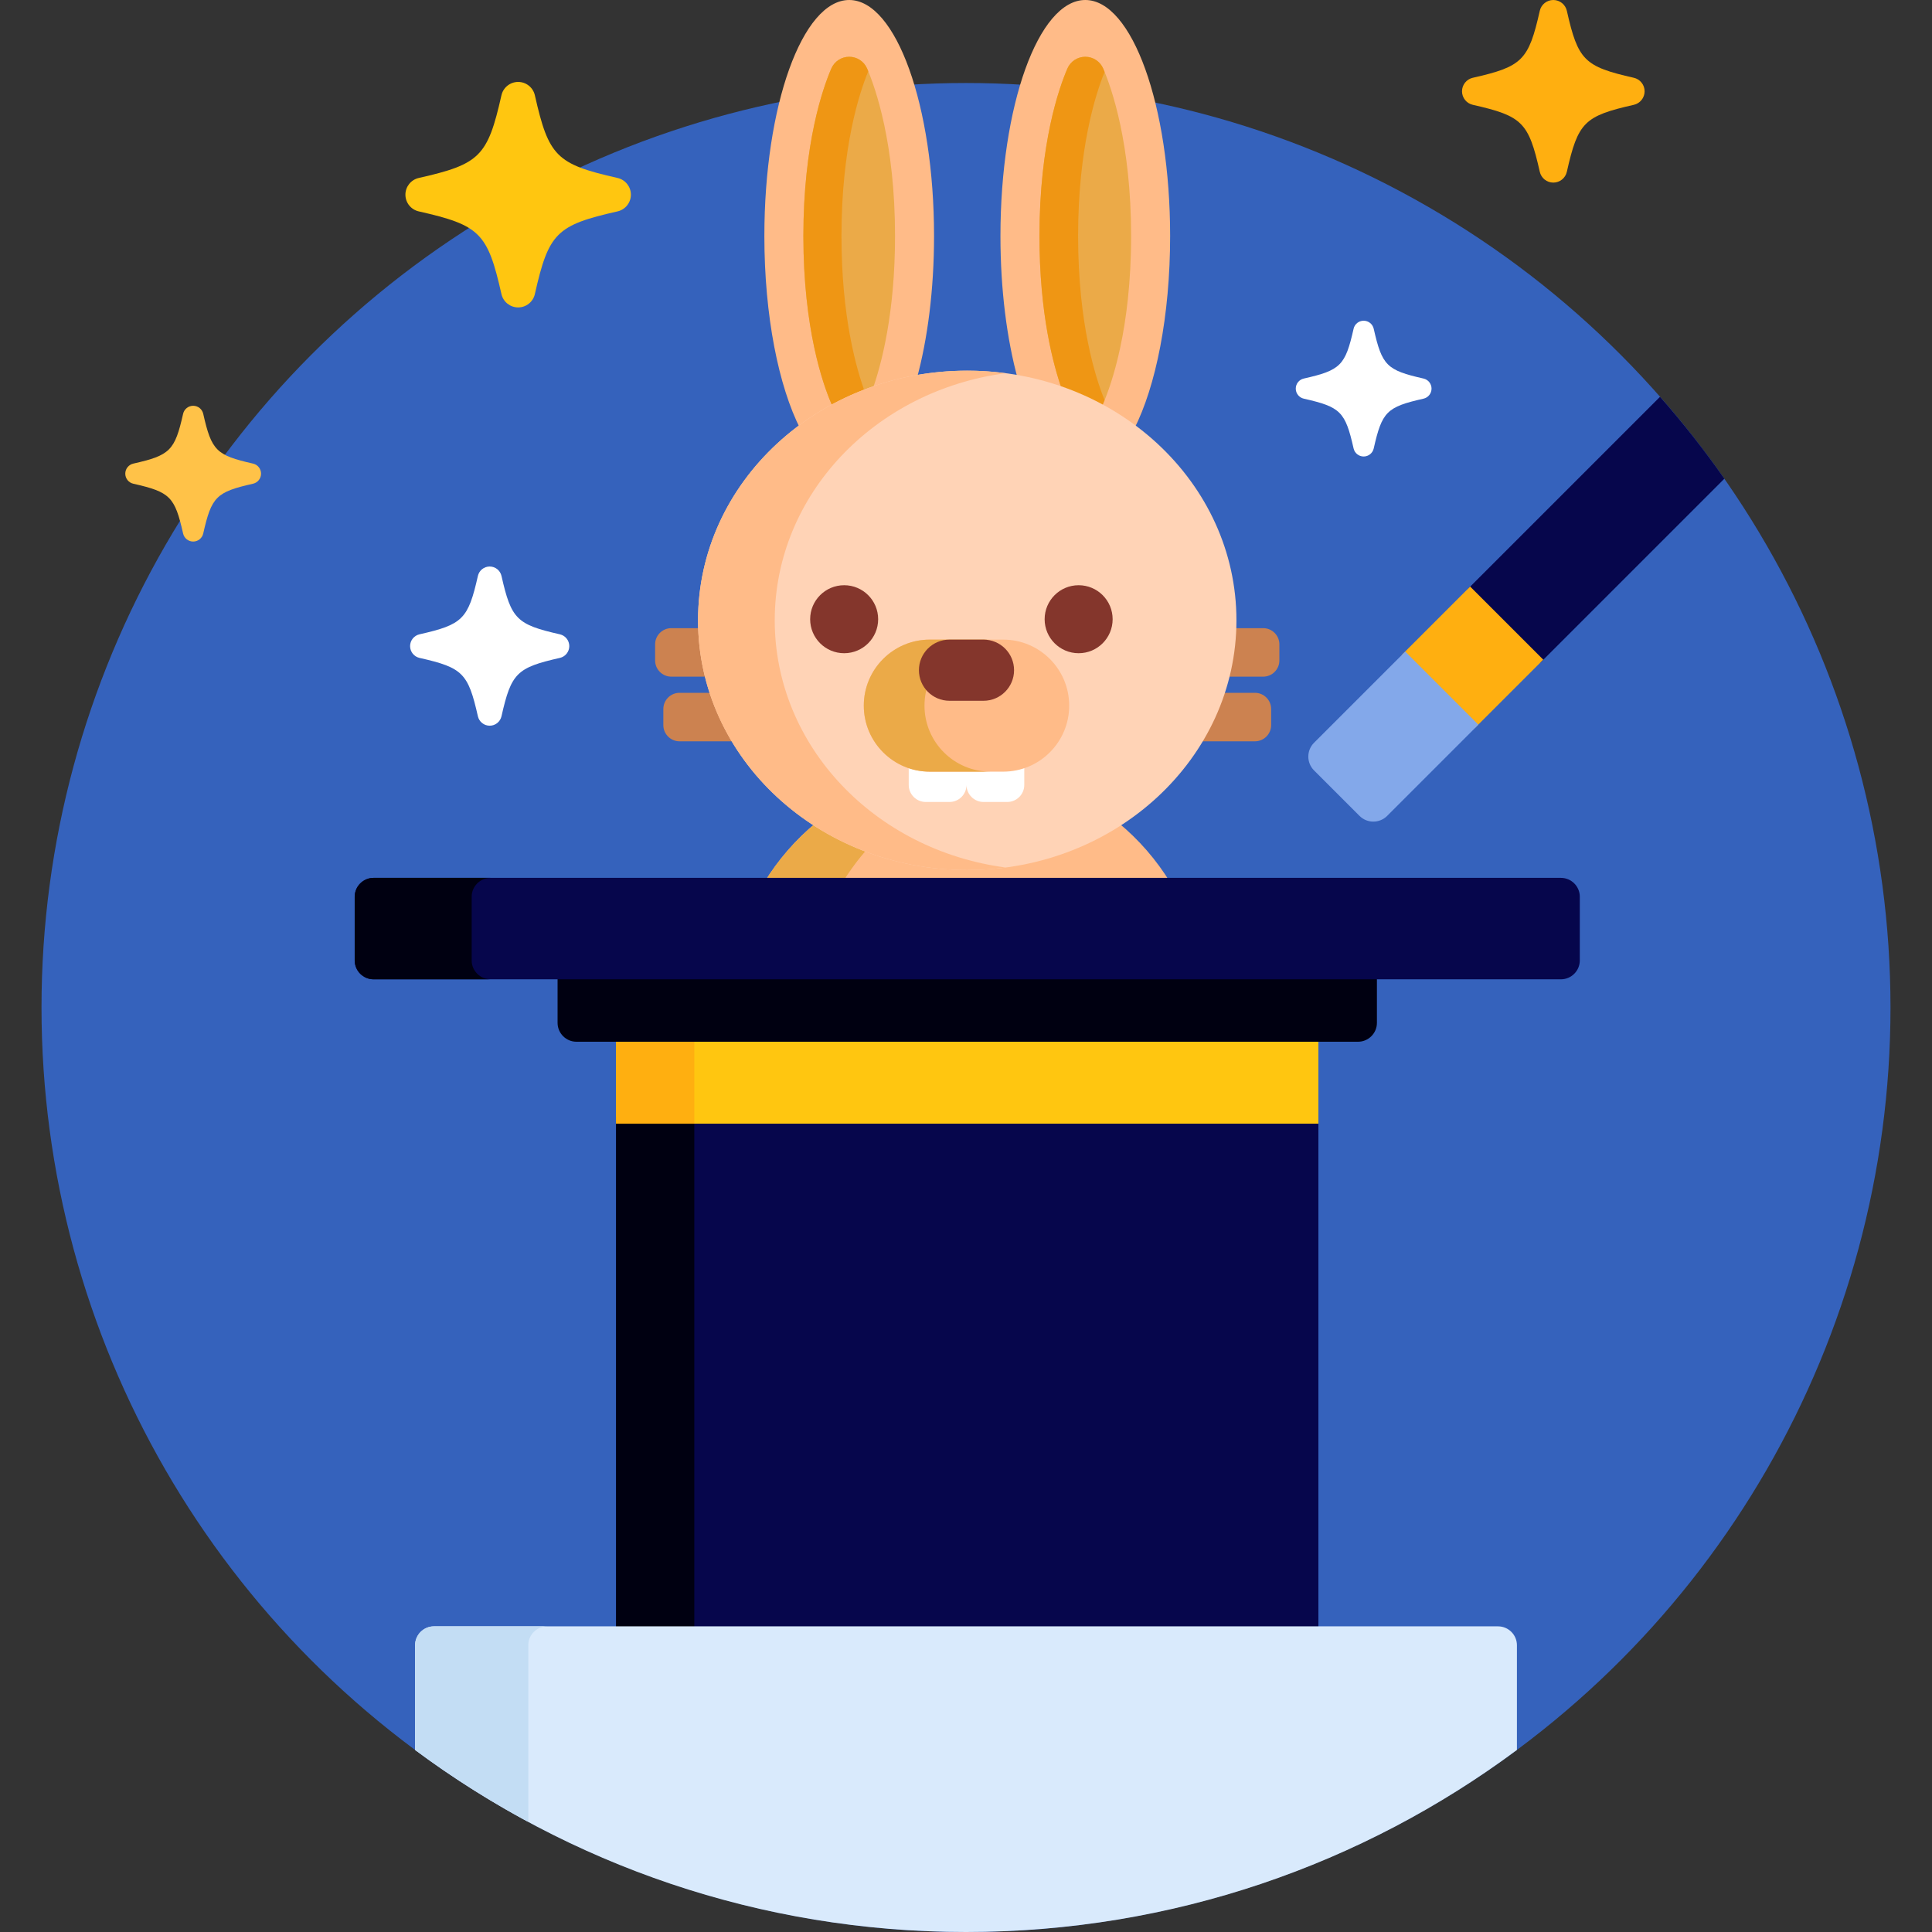 <?xml version="1.0" encoding="iso-8859-1"?>
<!-- Generator: Adobe Illustrator 19.0.0, SVG Export Plug-In . SVG Version: 6.00 Build 0)  -->
<svg version="1.1" id="Capa_1" xmlns="http://www.w3.org/2000/svg" xmlns:xlink="http://www.w3.org/1999/xlink" x="0px" y="0px"
	 viewBox="0 0 512 512" style="enable-background:new 0 0 512 512;" xml:space="preserve">
<rect x="0" y="0" width="512" height="512" fill="#333333" stroke="none"/>
<circle style="fill:#3562BC;" cx="256" cy="267" r="245"/>
<g>
	<path style="fill:#CC8250;" d="M186.043,166.469h-8.146c-2.357,0-4.284,1.927-4.284,4.283v4.284c0,2.356,1.927,4.284,4.284,4.284
		h9.971C186.815,175.173,186.193,170.877,186.043,166.469z"/>
	<path style="fill:#CC8250;" d="M189.106,183.604h-9.029c-2.356,0-4.284,1.927-4.284,4.284v4.284c0,2.355,1.928,4.283,4.284,4.283
		h15.041C192.645,192.415,190.611,188.117,189.106,183.604z"/>
	<path style="fill:#CC8250;" d="M334.765,166.469h-8.146c-0.149,4.408-0.772,8.704-1.825,12.851h9.971
		c2.356,0,4.284-1.928,4.284-4.284v-4.284C339.048,168.396,337.121,166.469,334.765,166.469z"/>
	<path style="fill:#CC8250;" d="M332.584,183.604h-9.029c-1.505,4.514-3.539,8.812-6.012,12.851h15.041
		c2.356,0,4.283-1.928,4.283-4.283v-4.284C336.867,185.531,334.94,183.604,332.584,183.604z"/>
</g>
<g>
	<path style="fill:#FFBB88;" d="M242.94,100.427c2.879-10.514,4.592-23.634,4.592-37.872C247.532,28.007,237.466,0,225.049,0
		c-12.418,0-22.484,28.007-22.484,62.555c0,21.172,3.784,39.874,9.57,51.192C220.914,107.159,231.43,102.491,242.94,100.427z"/>
	<path style="fill:#FFBB88;" d="M300.527,113.748c5.786-11.318,9.57-30.02,9.57-51.192C310.097,28.007,300.031,0,287.613,0
		s-22.484,28.007-22.484,62.555c0,14.238,1.713,27.358,4.592,37.872C281.232,102.491,291.748,107.159,300.527,113.748z"/>
</g>
<path style="fill:#EBAA48;" d="M220.993,108.084c3.22-1.741,6.6-3.252,10.118-4.508c2.484-6.945,6.082-20.54,6.082-41.021
	c0-24.553-5.171-39.219-7.395-44.385c-0.817-1.896-2.683-3.126-4.748-3.126h-0.001c-2.065,0-3.932,1.23-4.748,3.125
	c-2.224,5.165-7.397,19.831-7.397,44.385c0,24.553,5.172,39.218,7.396,44.382C220.48,107.356,220.72,107.736,220.993,108.084z"/>
<path style="fill:#EF9614;" d="M220.993,108.084c2.673-1.445,5.45-2.74,8.331-3.854C226.839,97.515,223,83.726,223,62.555
	c0-23.514,4.742-37.953,7.097-43.671c-0.104-0.253-0.205-0.495-0.299-0.713c-0.817-1.896-2.683-3.126-4.748-3.126h-0.001
	c-2.065,0-3.932,1.23-4.748,3.125c-2.224,5.165-7.397,19.831-7.397,44.385c0,24.553,5.172,39.218,7.396,44.382
	C220.48,107.356,220.72,107.736,220.993,108.084z"/>
<path style="fill:#EBAA48;" d="M291.668,108.084c0.273-0.348,0.513-0.728,0.693-1.146c2.224-5.165,7.396-19.829,7.396-44.382
	s-5.171-39.219-7.395-44.385c-0.816-1.896-2.684-3.126-4.749-3.126l0,0c-2.065,0-3.931,1.23-4.748,3.125
	c-2.224,5.165-7.397,19.828-7.397,44.385c0,20.482,3.598,34.076,6.082,41.021C285.068,104.832,288.448,106.343,291.668,108.084z"/>
<path style="fill:#EF9614;" d="M291.668,108.084c0.273-0.348,0.513-0.728,0.693-1.146c0.116-0.27,0.242-0.571,0.373-0.893
	c-2.379-5.836-7.023-20.217-7.023-43.489c0-23.275,4.645-37.656,7.024-43.492c-0.131-0.321-0.256-0.623-0.373-0.893
	c-0.816-1.896-2.684-3.126-4.749-3.126l0,0c-2.065,0-3.931,1.23-4.748,3.125c-2.224,5.165-7.397,19.828-7.397,44.385
	c0,20.482,3.598,34.076,6.082,41.021C285.068,104.832,288.448,106.343,291.668,108.084z"/>
<path style="fill:#FFBB88;" d="M310.214,234c-3.713-6.091-8.415-11.512-13.904-16.017c-11.362,7.3-25.137,11.592-39.979,11.592
	c-14.842,0-28.617-4.292-39.979-11.592c-5.489,4.504-10.192,9.926-13.904,16.017H310.214z"/>
<path style="fill:#EBAA48;" d="M223.19,234c1.994-3.267,4.271-6.34,6.806-9.181c-4.838-1.817-9.409-4.114-13.645-6.835
	c-5.489,4.504-10.192,9.926-13.904,16.017L223.19,234L223.19,234z"/>
<rect x="163.27" y="296" style="fill:#06064C;" width="186.12" height="136"/>
<rect x="163.27" y="296" style="fill:#000011;" width="20.727" height="136"/>
<rect x="163.27" y="275" style="fill:#FFC610;" width="186.12" height="22.783"/>
<rect x="163.27" y="275" style="fill:#FFAF10;" width="20.727" height="22.783"/>
<path style="fill:#000011;" d="M147.764,258v13.07c0,2.75,2.25,5,5,5h207.134c2.75,0,5-2.25,5-5V258H147.764z"/>
<path style="fill:#06064C;" d="M418.664,254.526c0,2.75-2.25,5-5,5H98.998c-2.75,0-5-2.25-5-5v-16.883c0-2.75,2.25-5,5-5h314.667
	c2.75,0,5,2.25,5,5L418.664,254.526L418.664,254.526z"/>
<path style="fill:#000011;" d="M125,254.526v-16.883c0-2.75,2.25-5,5-5H98.998c-2.75,0-5,2.25-5,5v16.883c0,2.75,2.25,5,5,5H130
	C127.25,259.526,125,257.276,125,254.526z"/>
<ellipse style="fill:#FFD3B6;" cx="256.33" cy="164.4" rx="71.34" ry="66.17"/>
<path style="fill:#FFBB88;" d="M205.312,164.401c0-33.345,26.595-60.917,61.181-65.494c-3.321-0.439-6.711-0.68-10.163-0.68
	c-39.402,0-71.344,29.627-71.344,66.174c0,36.546,31.942,66.174,71.344,66.174c3.452,0,6.842-0.24,10.163-0.68
	C231.907,225.318,205.312,197.746,205.312,164.401z"/>
<path style="fill:#FFFFFF;" d="M265.851,203.498h-19.44c-1.964,0-3.841-0.363-5.589-0.996v5.525c0,2.477,2.026,4.503,4.503,4.503
	h6.304c2.477,0,4.503-2.026,4.503-4.503c0,2.477,2.026,4.503,4.502,4.503h6.304c2.477,0,4.503-2.026,4.503-4.503v-5.525
	C269.691,203.135,267.815,203.498,265.851,203.498z"/>
<path style="fill:#FFBB88;" d="M283.347,187.001c0,9.663-7.833,17.497-17.497,17.497h-19.44c-9.663,0-17.496-7.834-17.496-17.497
	l0,0c0-9.664,7.833-17.497,17.496-17.497h19.44C275.515,169.504,283.347,177.337,283.347,187.001L283.347,187.001z"/>
<path style="fill:#EBAA48;" d="M245,187.001c0-9.664,7.833-17.497,17.497-17.497h-16.086c-9.663,0-17.496,7.833-17.496,17.497
	c0,9.663,7.833,17.497,17.496,17.497h16.086C252.833,204.498,245,196.664,245,187.001z"/>
<g>
	<circle style="fill:#84362C;" cx="223.71" cy="164.1" r="9.01"/>
	<circle style="fill:#84362C;" cx="285.85" cy="164.1" r="9.01"/>
	<path style="fill:#84362C;" d="M268.738,177.609c0,4.477-3.628,8.105-8.105,8.105h-9.005c-4.477,0-8.105-3.628-8.105-8.105l0,0
		c0-4.477,3.628-8.105,8.105-8.105h9.005C265.11,169.504,268.738,173.133,268.738,177.609L268.738,177.609z"/>
</g>
<path style="fill:#06064C;" d="M408.243,175.588l48.727-48.727c-5.28-7.558-10.974-14.802-17.051-21.703l-51.052,51.052
	L408.243,175.588z"/>
<rect x="377.492" y="160.457" transform="matrix(0.707 -0.707 0.707 0.707 -8.833 326.993)" style="fill:#FFAF10;" width="25.614" height="27.403"/>
<path style="fill:#83A8EA;" d="M372.403,172.673l-24.176,24.176c-2.011,2.011-2.011,5.301,0,7.311l12.066,12.066
	c2.011,2.011,5.301,2.011,7.311,0l24.176-24.176L372.403,172.673z"/>
<g>
	<path style="fill:#FFFFFF;" d="M129.773,192.318c-1.498,0-2.796-1.038-3.126-2.499c-2.584-11.438-4.03-12.883-15.467-15.467
		c-1.461-0.33-2.499-1.628-2.499-3.126s1.038-2.796,2.499-3.127c11.437-2.584,12.883-4.03,15.467-15.467
		c0.33-1.462,1.628-2.499,3.126-2.499c1.499,0,2.796,1.037,3.127,2.499c2.584,11.437,4.03,12.883,15.467,15.467
		c1.461,0.331,2.499,1.629,2.499,3.127s-1.038,2.796-2.499,3.126c-11.438,2.584-12.883,4.03-15.467,15.467
		C132.569,191.281,131.271,192.318,129.773,192.318z"/>
	<path style="fill:#FFFFFF;" d="M361.382,120.975c-1.278,0-2.386-0.885-2.667-2.132c-2.205-9.755-3.438-10.988-13.192-13.192
		c-1.246-0.281-2.132-1.389-2.132-2.667s0.885-2.385,2.132-2.666c9.755-2.205,10.988-3.438,13.192-13.193
		c0.281-1.247,1.389-2.131,2.667-2.131c1.278,0,2.385,0.885,2.667,2.131c2.204,9.755,3.438,10.988,13.193,13.193
		c1.247,0.281,2.131,1.389,2.131,2.666s-0.885,2.386-2.131,2.667c-9.755,2.204-10.989,3.437-13.193,13.192
		C363.768,120.089,362.66,120.975,361.382,120.975z"/>
</g>
<path style="fill:#FFC248;" d="M51.191,143.515c-1.278,0-2.386-0.885-2.667-2.131c-2.205-9.756-3.438-10.989-13.193-13.193
	c-1.246-0.282-2.131-1.389-2.131-2.666c0-1.278,0.885-2.386,2.131-2.667c9.755-2.204,10.988-3.438,13.193-13.192
	c0.281-1.247,1.389-2.132,2.667-2.132c1.277,0,2.385,0.885,2.667,2.132c2.204,9.755,3.438,10.988,13.193,13.192
	c1.246,0.281,2.131,1.389,2.131,2.667s-0.885,2.385-2.131,2.666c-9.755,2.204-10.989,3.437-13.193,13.193
	C53.577,142.63,52.469,143.515,51.191,143.515z"/>
<path style="fill:#FFC610;" d="M137.316,81.469c-2.122,0-3.961-1.47-4.429-3.54c-3.661-16.201-5.709-18.248-21.909-21.909
	c-2.07-0.468-3.539-2.307-3.539-4.429s1.47-3.961,3.539-4.429c16.201-3.66,18.248-5.708,21.909-21.909
	c0.467-2.07,2.307-3.54,4.429-3.54s3.962,1.47,4.429,3.54c3.661,16.2,5.709,18.249,21.909,21.909c2.07,0.467,3.54,2.307,3.54,4.429
	s-1.47,3.961-3.54,4.429c-16.2,3.661-18.249,5.708-21.909,21.909C141.278,79.999,139.438,81.469,137.316,81.469z"/>
<path style="fill:#FFAF10;" d="M411.644,48.39c-1.719,0-3.208-1.19-3.586-2.867c-2.965-13.12-4.623-14.777-17.742-17.742
	c-1.677-0.378-2.867-1.868-2.867-3.586c0-1.719,1.19-3.208,2.867-3.586c13.119-2.965,14.777-4.623,17.742-17.742
	C408.435,1.19,409.925,0,411.644,0c1.718,0,3.208,1.19,3.586,2.867c2.964,13.118,4.623,14.776,17.742,17.742
	c1.676,0.378,2.866,1.868,2.866,3.586s-1.19,3.207-2.866,3.586c-13.119,2.965-14.778,4.623-17.742,17.742
	C414.852,47.199,413.362,48.39,411.644,48.39z"/>
<path style="fill:#D9EAFC;" d="M397,431H115c-2.75,0-5,2.25-5,5v27.755C150.775,494.063,201.291,512,256,512
	s105.225-17.938,146-48.245V436C402,433.25,399.75,431,397,431z"/>
<path style="fill:#C3DDF4;" d="M140,436c0-2.75,2.25-5,5-5h-30c-2.75,0-5,2.25-5,5v27.755c9.493,7.056,19.52,13.432,30,19.077V436z"
	/>
<g>
</g>
<g>
</g>
<g>
</g>
<g>
</g>
<g>
</g>
<g>
</g>
<g>
</g>
<g>
</g>
<g>
</g>
<g>
</g>
<g>
</g>
<g>
</g>
<g>
</g>
<g>
</g>
<g>
</g>
</svg>
